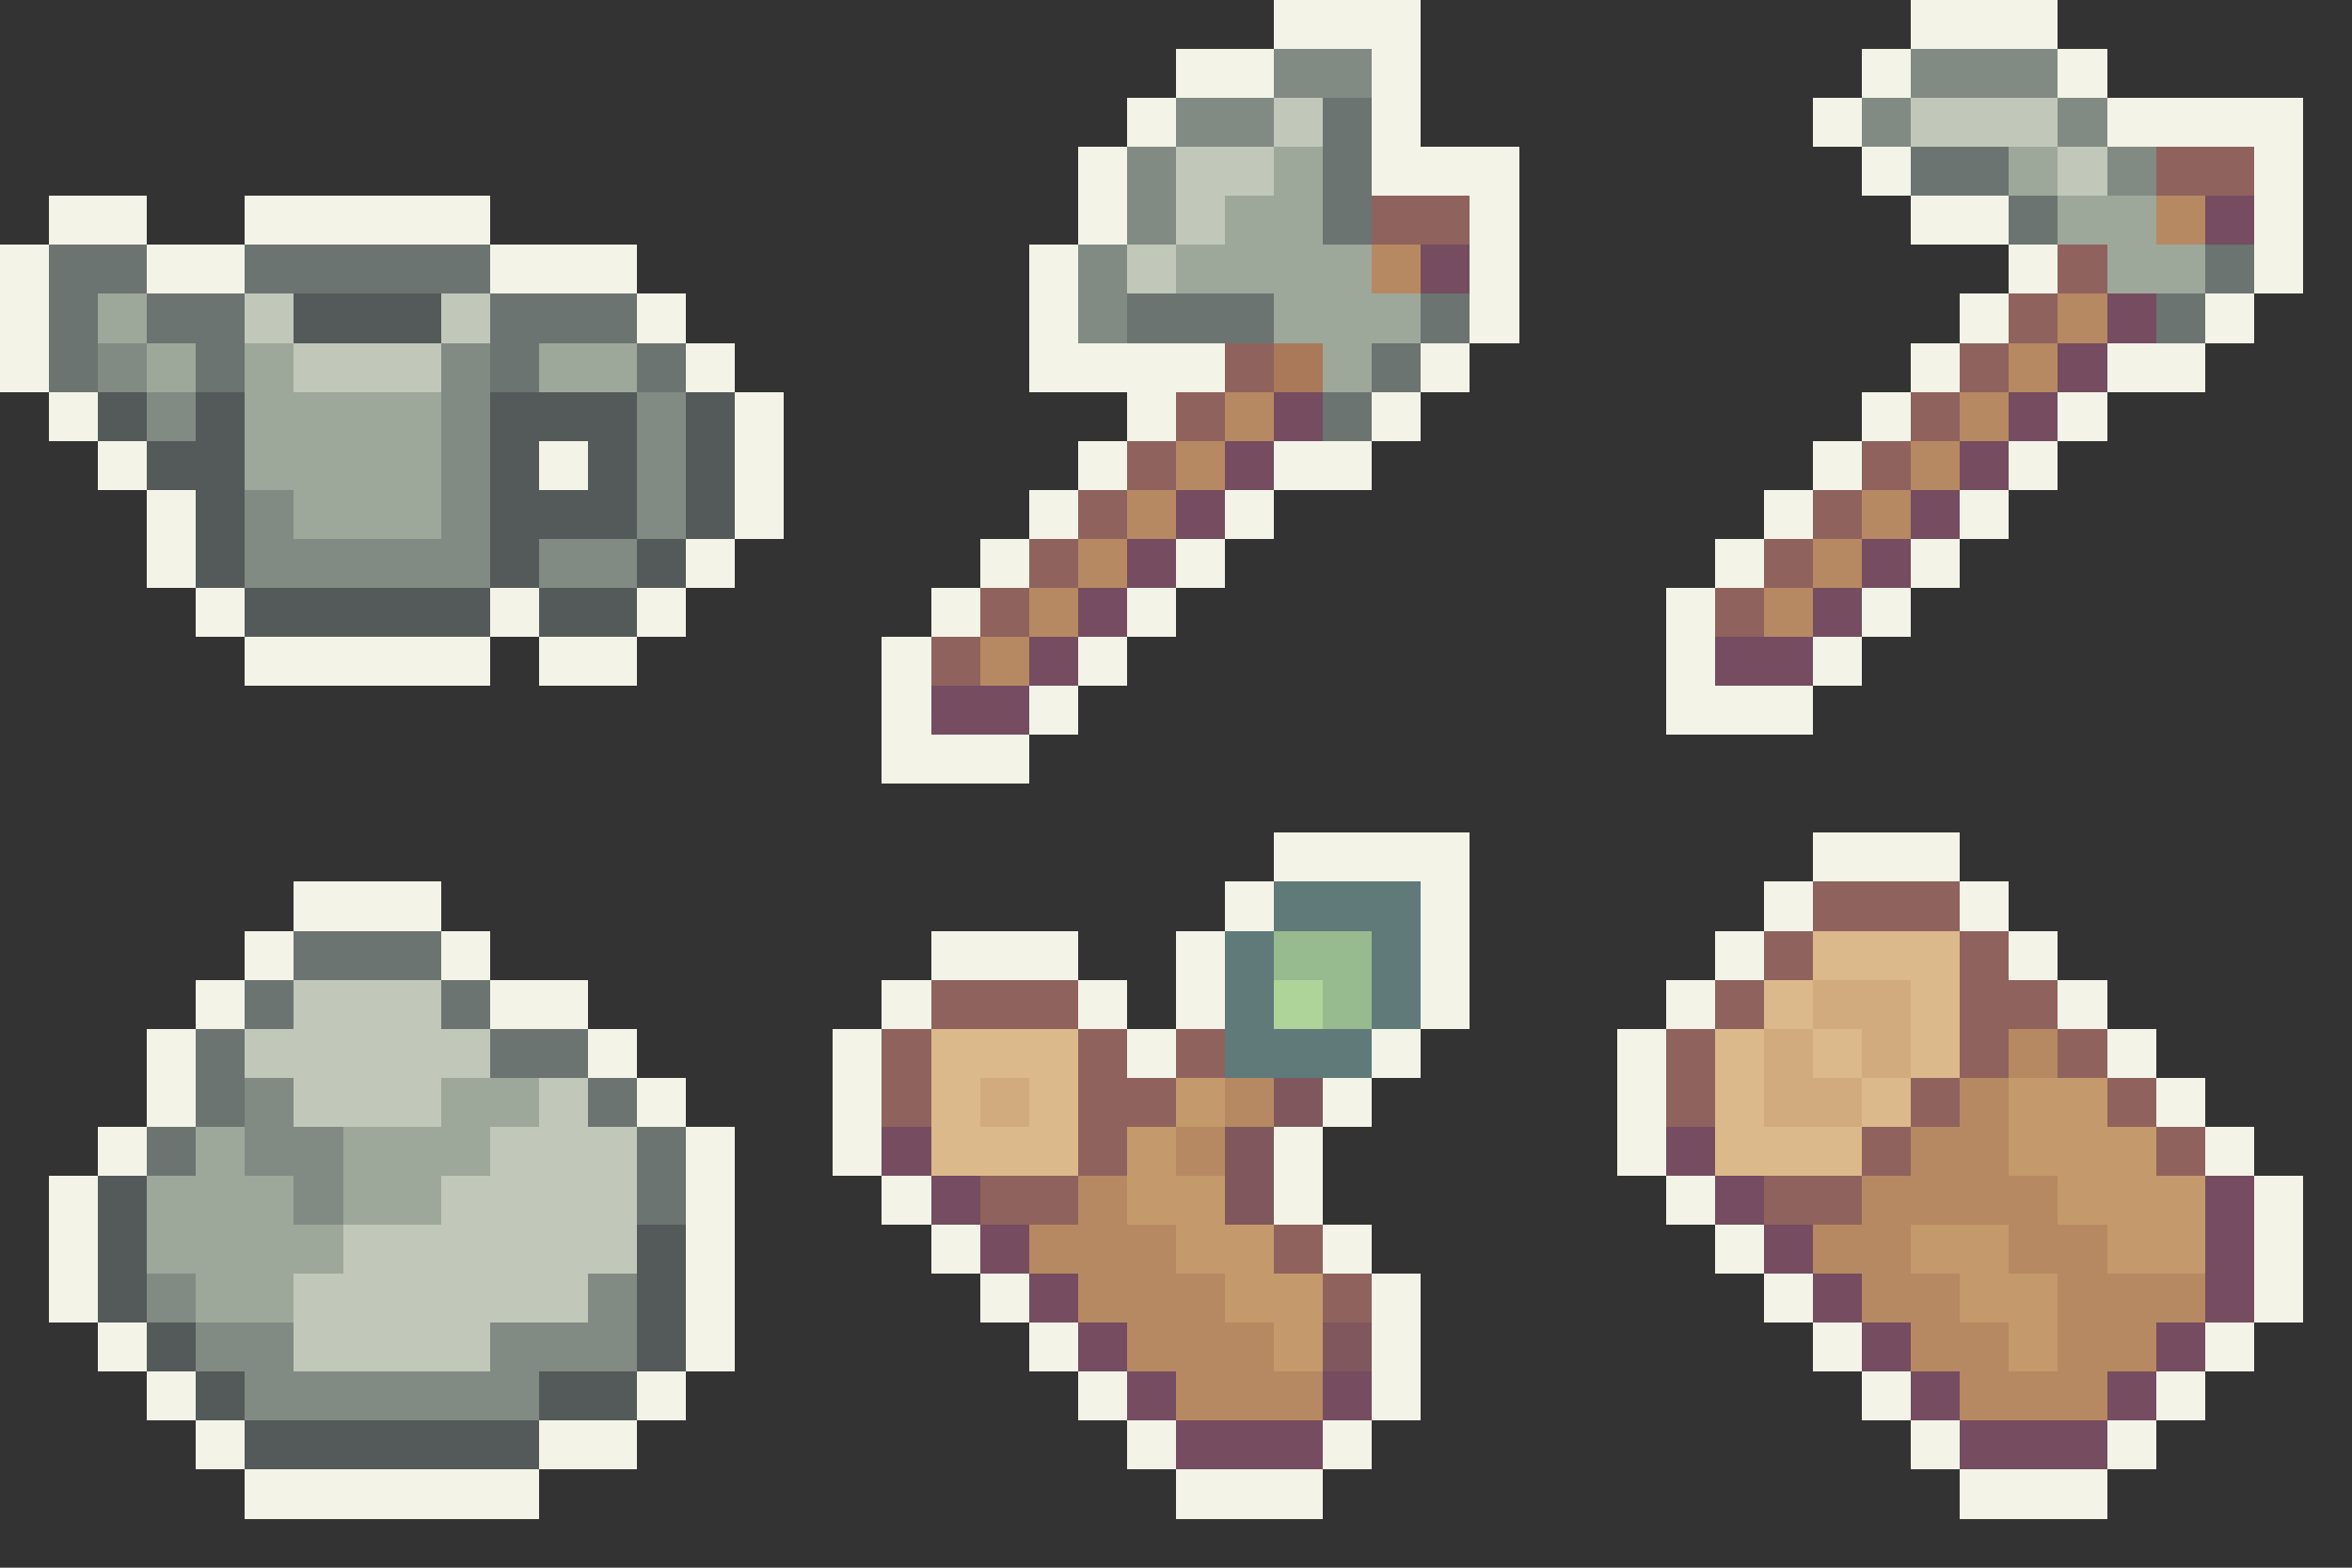 <svg xmlns="http://www.w3.org/2000/svg" viewBox="0 -0.5 48 32" shape-rendering="crispEdges" width="48" height="32">
<rect x="0" y="-0.5" width="48" height="32" fill="#333333" stroke="none"/>
<path stroke="#f3f4e7" d="M26 0h3M39 0h3M24 1h2M28 1h1M38 1h1M42 1h1M23 2h1M28 2h1M37 2h1M43 2h4M22 3h1M28 3h3M38 3h1M46 3h1M1 4h2M5 4h5M22 4h1M30 4h1M39 4h2M46 4h1M0 5h1M3 5h2M10 5h3M21 5h1M30 5h1M41 5h1M46 5h1M0 6h1M13 6h1M21 6h1M30 6h1M40 6h1M45 6h1M0 7h1M14 7h1M21 7h4M29 7h1M39 7h1M43 7h2M1 8h1M15 8h1M23 8h1M28 8h1M38 8h1M42 8h1M2 9h1M11 9h1M15 9h1M22 9h1M26 9h2M37 9h1M41 9h1M3 10h1M15 10h1M21 10h1M25 10h1M36 10h1M40 10h1M3 11h1M14 11h1M20 11h1M24 11h1M35 11h1M39 11h1M4 12h1M10 12h1M13 12h1M19 12h1M23 12h1M34 12h1M38 12h1M5 13h5M11 13h2M18 13h1M22 13h1M34 13h1M37 13h1M18 14h1M21 14h1M34 14h3M18 15h3M26 17h4M37 17h3M6 18h3M25 18h1M29 18h1M36 18h1M40 18h1M5 19h1M9 19h1M19 19h3M24 19h1M29 19h1M35 19h1M41 19h1M4 20h1M10 20h2M18 20h1M22 20h1M24 20h1M29 20h1M34 20h1M42 20h1M3 21h1M12 21h1M17 21h1M23 21h1M28 21h1M33 21h1M43 21h1M3 22h1M13 22h1M17 22h1M27 22h1M33 22h1M44 22h1M2 23h1M14 23h1M17 23h1M26 23h1M33 23h1M45 23h1M1 24h1M14 24h1M18 24h1M26 24h1M34 24h1M46 24h1M1 25h1M14 25h1M19 25h1M27 25h1M35 25h1M46 25h1M1 26h1M14 26h1M20 26h1M28 26h1M36 26h1M46 26h1M2 27h1M14 27h1M21 27h1M28 27h1M37 27h1M45 27h1M3 28h1M13 28h1M22 28h1M28 28h1M38 28h1M44 28h1M4 29h1M11 29h2M23 29h1M27 29h1M39 29h1M43 29h1M5 30h6M24 30h3M40 30h3" />
<path stroke="#818b83" d="M26 1h2M39 1h3M24 2h2M38 2h1M42 2h1M23 3h1M43 3h1M23 4h1M22 5h1M22 6h1M2 7h1M9 7h1M3 8h1M9 8h1M13 8h1M9 9h1M13 9h1M5 10h1M9 10h1M13 10h1M5 11h5M11 11h2M5 22h1M5 23h2M6 24h1M3 26h1M12 26h1M4 27h2M10 27h3M5 28h6" />
<path stroke="#c1c8b9" d="M26 2h1M39 2h3M24 3h2M42 3h1M24 4h1M23 5h1M5 6h1M9 6h1M6 7h3M6 20h3M5 21h5M6 22h3M11 22h1M10 23h3M9 24h4M7 25h6M6 26h6M6 27h4" />
<path stroke="#6b7470" d="M27 2h1M27 3h1M39 3h2M27 4h1M41 4h1M1 5h2M5 5h5M45 5h1M1 6h1M3 6h2M10 6h3M23 6h3M29 6h1M44 6h1M1 7h1M4 7h1M10 7h1M13 7h1M28 7h1M27 8h1M6 19h3M5 20h1M9 20h1M4 21h1M10 21h2M4 22h1M12 22h1M3 23h1M13 23h1M13 24h1" />
<path stroke="#9da89a" d="M26 3h1M41 3h1M25 4h2M42 4h2M24 5h4M43 5h2M2 6h1M26 6h3M3 7h1M5 7h1M11 7h2M27 7h1M5 8h4M5 9h4M6 10h3M9 22h2M4 23h1M7 23h3M3 24h3M7 24h2M3 25h4M4 26h2" />
<path stroke="#90625d" d="M44 3h2M28 4h2M42 5h1M41 6h1M25 7h1M40 7h1M24 8h1M39 8h1M23 9h1M38 9h1M22 10h1M37 10h1M21 11h1M36 11h1M20 12h1M35 12h1M19 13h1M37 18h3M36 19h1M40 19h1M19 20h3M35 20h1M40 20h2M18 21h1M22 21h1M24 21h1M34 21h1M40 21h1M42 21h1M18 22h1M22 22h2M34 22h1M39 22h1M43 22h1M22 23h1M38 23h1M44 23h1M20 24h2M36 24h2M26 25h1M27 26h1" />
<path stroke="#b68962" d="M44 4h1M28 5h1M42 6h1M41 7h1M25 8h1M40 8h1M24 9h1M39 9h1M23 10h1M38 10h1M22 11h1M37 11h1M21 12h1M36 12h1M20 13h1M41 21h1M25 22h1M40 22h1M24 23h1M39 23h2M22 24h1M38 24h4M21 25h3M37 25h2M41 25h2M22 26h3M38 26h2M42 26h3M23 27h3M39 27h2M42 27h2M24 28h3M40 28h3" />
<path stroke="#754c60" d="M45 4h1M29 5h1M43 6h1M42 7h1M26 8h1M41 8h1M25 9h1M40 9h1M24 10h1M39 10h1M23 11h1M38 11h1M22 12h1M37 12h1M21 13h1M35 13h2M19 14h2M18 23h1M34 23h1M19 24h1M35 24h1M45 24h1M20 25h1M36 25h1M45 25h1M21 26h1M37 26h1M45 26h1M22 27h1M38 27h1M44 27h1M23 28h1M27 28h1M39 28h1M43 28h1M24 29h3M40 29h3" />
<path stroke="#545959" d="M6 6h3M2 8h1M4 8h1M10 8h3M14 8h1M3 9h2M10 9h1M12 9h1M14 9h1M4 10h1M10 10h3M14 10h1M4 11h1M10 11h1M13 11h1M5 12h5M11 12h2M2 24h1M2 25h1M13 25h1M2 26h1M13 26h1M3 27h1M13 27h1M4 28h1M11 28h2M5 29h6" />
<path stroke="#aa7959" d="M26 7h1" />
<path stroke="#5f7a79" d="M26 18h3M25 19h1M28 19h1M25 20h1M28 20h1M25 21h3" />
<path stroke="#97bb8e" d="M26 19h2M27 20h1" />
<path stroke="#dcb98a" d="M37 19h3M36 20h1M39 20h1M19 21h3M35 21h1M37 21h1M39 21h1M19 22h1M21 22h1M35 22h1M38 22h1M19 23h3M35 23h3" />
<path stroke="#aed499" d="M26 20h1" />
<path stroke="#d1ab7d" d="M37 20h2M36 21h1M38 21h1M20 22h1M36 22h2" />
<path stroke="#c49a6c" d="M24 22h1M41 22h2M23 23h1M41 23h3M23 24h2M42 24h3M24 25h2M39 25h2M43 25h2M25 26h2M40 26h2M26 27h1M41 27h1" />
<path stroke="#7f575d" d="M26 22h1M25 23h1M25 24h1M27 27h1" />
</svg>